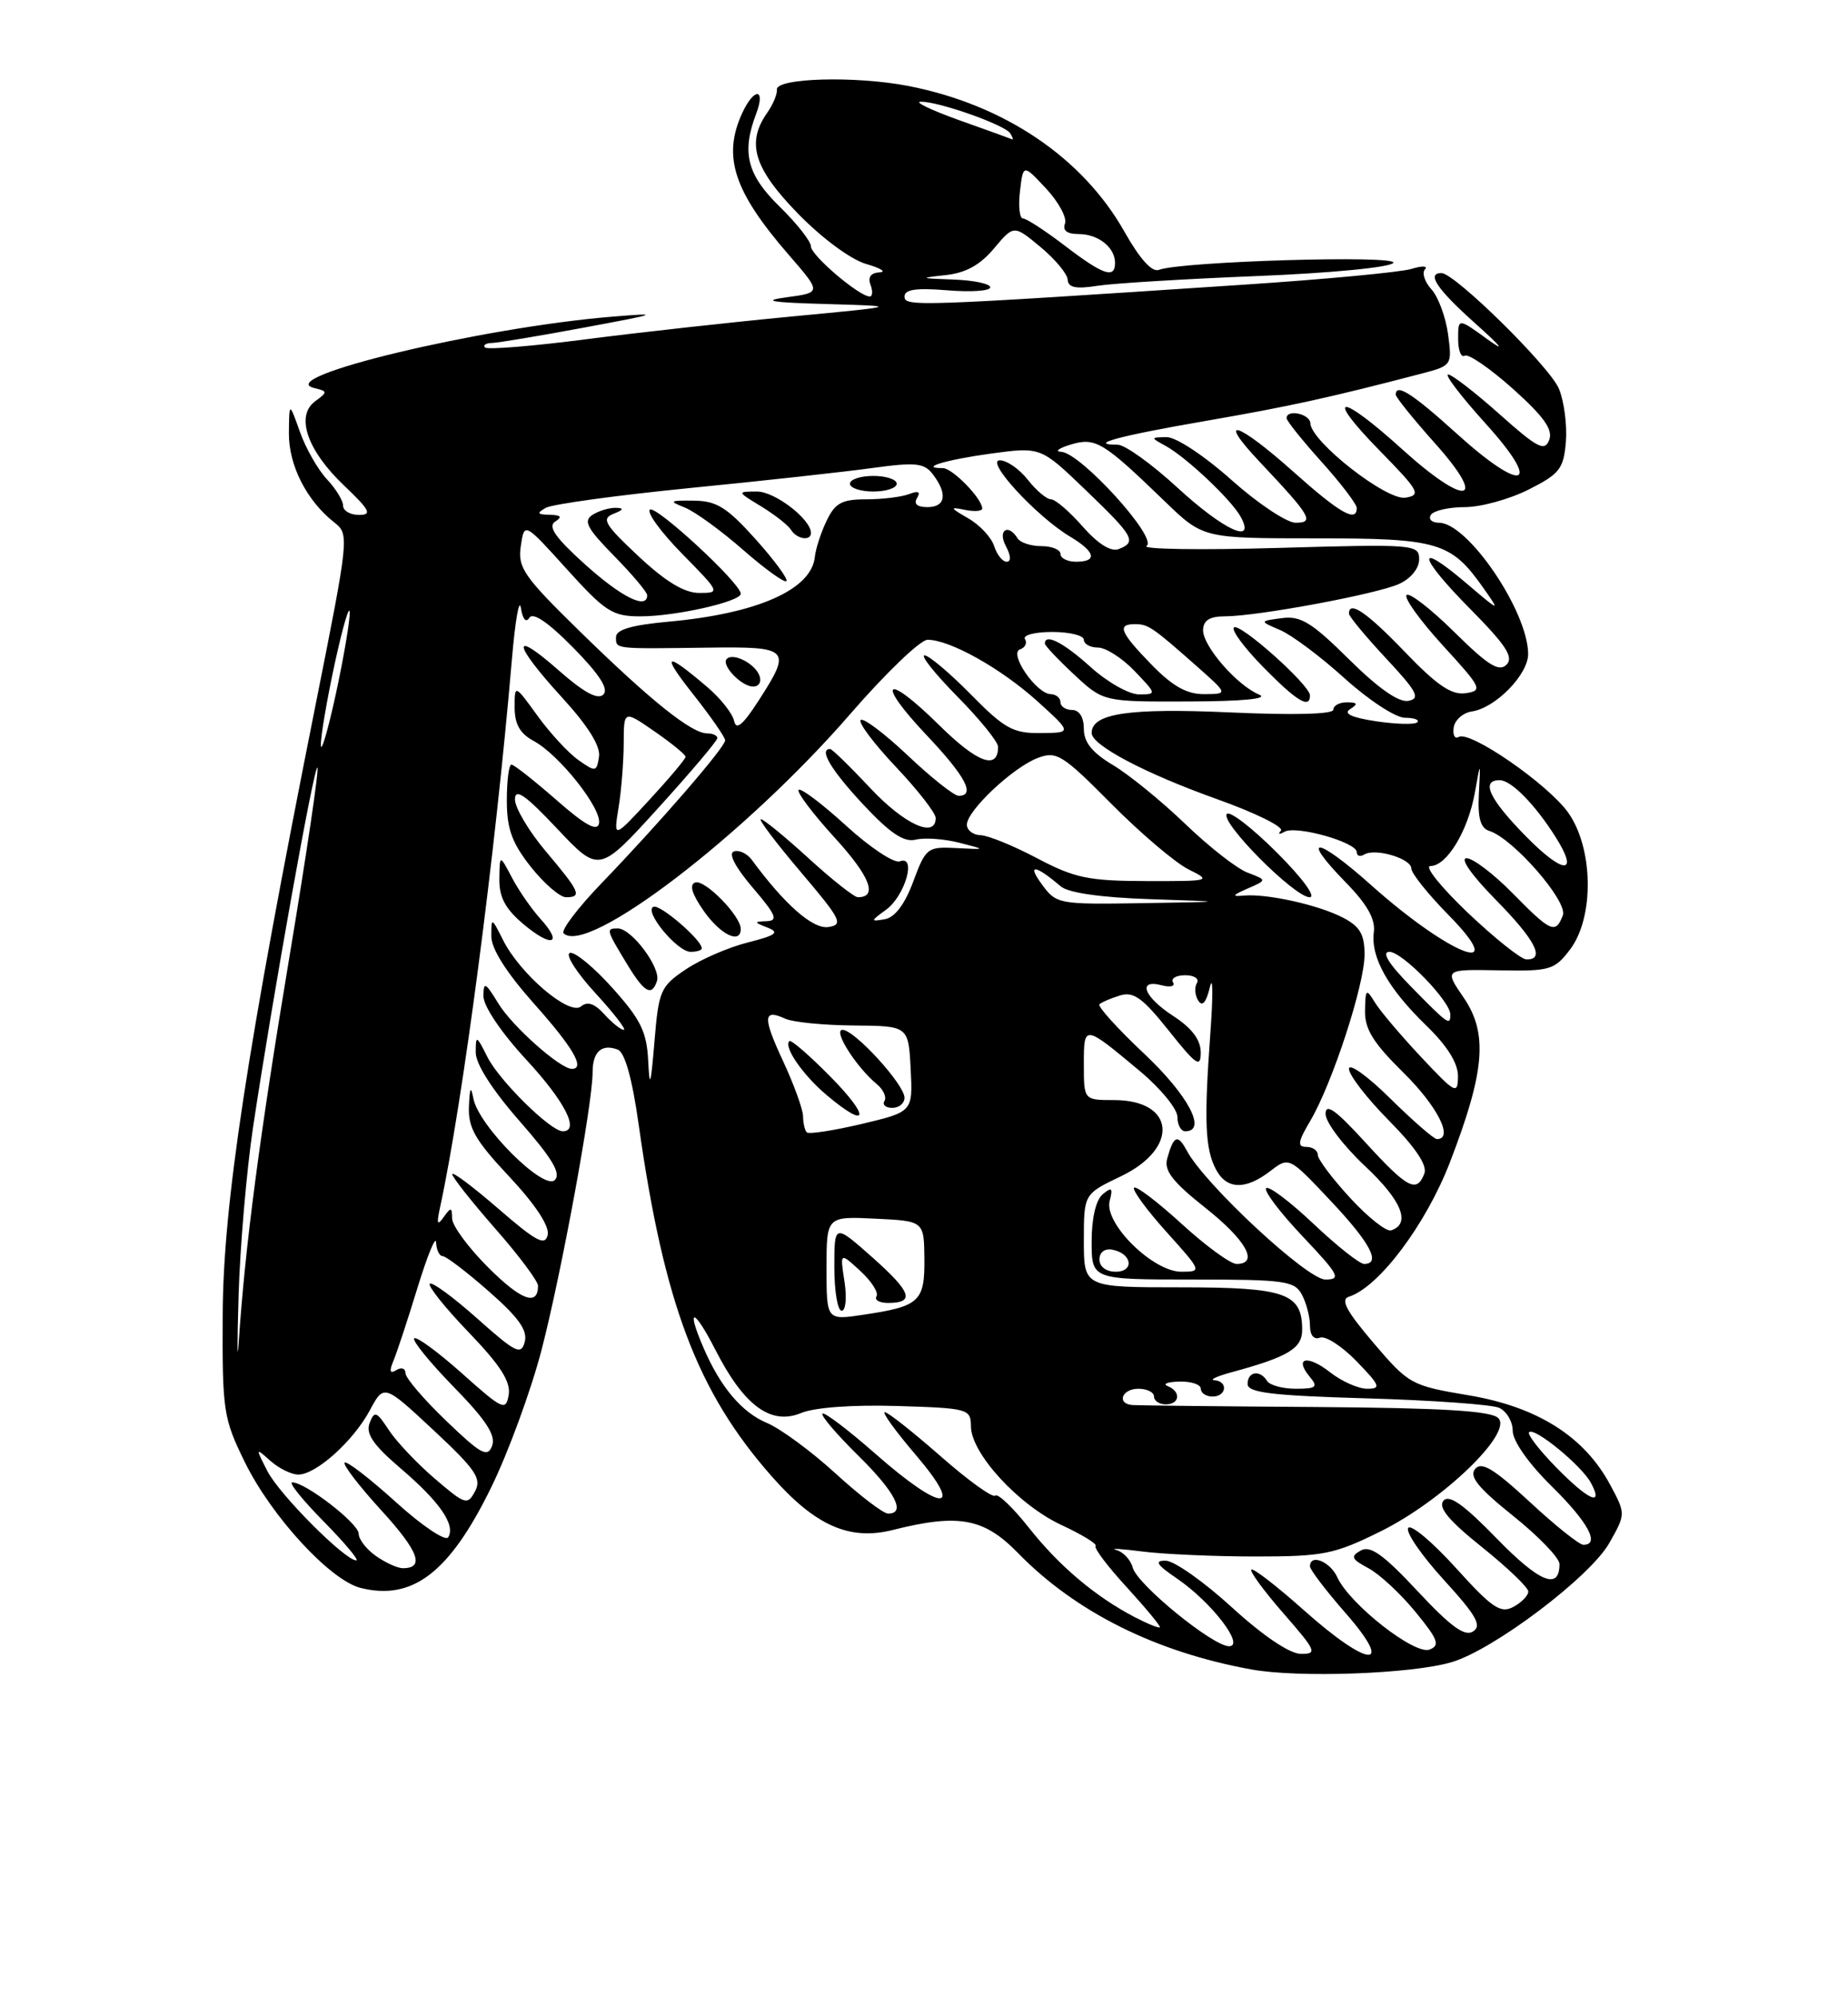 <?xml version="1.0" encoding="UTF-8" standalone="no"?>
<!DOCTYPE svg PUBLIC "-//W3C//DTD SVG 1.1//EN" "http://www.w3.org/Graphics/SVG/1.1/DTD/svg11.dtd" >
<svg xmlns="http://www.w3.org/2000/svg" xmlns:xlink="http://www.w3.org/1999/xlink" version="1.1" viewBox="0 0 237 256">
 <g >
 <path fill="currentColor"
d=" M 186.18 213.04 C 191.60 211.43 203.94 202.10 206.39 197.77 C 208.50 194.04 208.50 194.04 206.50 190.31 C 203.19 184.13 197.18 180.33 188.41 178.85 C 180.97 177.60 180.69 177.45 176.15 172.13 C 172.66 168.03 171.87 166.56 173.00 166.20 C 176.84 164.98 182.87 156.95 185.95 148.97 C 190.44 137.32 190.85 132.46 187.71 127.87 C 185.22 124.24 185.22 124.24 192.23 124.37 C 198.81 124.49 199.36 124.33 201.37 121.68 C 204.48 117.55 204.35 108.70 201.11 104.15 C 198.49 100.48 188.49 93.58 187.07 94.46 C 186.58 94.76 186.29 94.22 186.43 93.25 C 186.57 92.29 187.62 91.36 188.76 91.19 C 191.81 90.74 196.00 86.44 195.98 83.80 C 195.93 78.31 188.23 67.00 184.54 67.00 C 183.63 67.00 183.16 66.55 183.50 66.00 C 183.84 65.45 185.80 65.00 187.85 65.00 C 189.90 65.00 193.58 63.99 196.04 62.75 C 200.03 60.74 200.53 60.09 200.82 56.62 C 200.99 54.49 200.59 51.43 199.93 49.83 C 198.76 47.00 186.56 35.00 184.86 35.00 C 182.89 35.00 184.31 37.09 189.25 41.50 C 192.59 44.49 193.14 45.20 190.75 43.48 C 187.00 40.76 187.00 40.76 187.00 43.44 C 187.00 44.91 187.38 45.88 187.85 45.59 C 188.31 45.31 191.10 47.22 194.03 49.84 C 198.00 53.40 199.19 55.07 198.68 56.39 C 198.10 57.91 197.18 57.43 192.30 53.08 C 189.17 50.29 186.20 48.00 185.72 48.00 C 185.23 48.00 187.38 50.81 190.49 54.25 C 197.92 62.45 195.42 63.36 186.82 55.58 C 181.14 50.44 179.00 49.07 179.00 50.59 C 179.00 50.91 181.27 53.73 184.05 56.84 C 190.93 64.54 188.07 65.04 179.82 57.58 C 171.77 50.29 169.72 50.38 176.90 57.72 C 182.01 62.93 182.30 63.46 180.24 63.79 C 177.81 64.17 168.13 56.60 168.05 54.25 C 168.00 53.04 165.00 52.40 165.00 53.60 C 165.00 53.93 167.02 56.46 169.50 59.21 C 171.97 61.96 174.00 64.62 174.00 65.11 C 174.00 67.02 171.83 65.78 165.91 60.50 C 158.62 53.99 155.88 53.20 161.60 59.25 C 168.11 66.15 168.61 67.00 166.16 67.00 C 165.01 67.00 161.30 64.52 157.91 61.50 C 154.46 58.42 150.81 56.01 149.62 56.03 C 147.53 56.06 147.53 56.08 149.50 57.16 C 152.18 58.64 157.93 64.07 159.12 66.25 C 161.10 69.88 156.94 67.96 151.00 62.50 C 147.71 59.47 144.26 57.00 143.34 57.00 C 139.33 57.00 143.50 55.87 154.58 53.96 C 165.37 52.09 170.43 50.99 182.37 47.87 C 186.19 46.87 186.24 46.80 185.71 42.85 C 185.41 40.65 184.46 38.06 183.58 37.09 C 182.71 36.13 182.33 34.97 182.75 34.52 C 183.16 34.07 182.38 34.05 181.00 34.47 C 179.62 34.89 169.95 35.80 159.50 36.49 C 117.40 39.28 116.00 39.33 116.00 38.00 C 116.00 37.10 117.52 36.88 121.50 37.21 C 124.53 37.46 127.00 37.29 127.00 36.83 C 127.00 36.37 124.86 35.92 122.25 35.83 C 117.96 35.68 117.86 35.63 121.21 35.27 C 123.82 35.00 125.68 33.99 127.47 31.85 C 130.02 28.82 130.02 28.82 133.44 31.66 C 135.32 33.22 136.89 35.11 136.93 35.86 C 136.98 36.86 137.99 37.07 140.75 36.63 C 142.81 36.31 152.05 35.75 161.28 35.38 C 170.76 35.00 178.34 34.26 178.69 33.69 C 179.32 32.67 151.47 33.50 148.62 34.59 C 147.74 34.93 146.17 33.18 144.20 29.69 C 138.83 20.19 128.77 13.41 116.50 11.02 C 109.70 9.70 99.43 9.99 99.63 11.50 C 99.70 12.05 99.14 13.39 98.38 14.47 C 95.68 18.33 96.68 21.58 102.35 27.39 C 105.43 30.55 109.13 33.28 111.10 33.84 C 112.97 34.38 113.73 34.86 112.78 34.91 C 111.68 34.97 111.27 35.54 111.64 36.50 C 111.95 37.32 111.91 38.00 111.54 38.00 C 110.19 38.00 104.00 32.73 104.00 31.58 C 104.00 30.94 102.20 28.65 100.00 26.50 C 95.80 22.40 95.08 19.55 96.98 14.57 C 98.24 11.23 96.68 11.22 95.16 14.55 C 92.64 20.09 94.11 24.55 101.16 32.67 C 105.35 37.50 105.35 37.50 100.92 38.10 C 97.57 38.55 98.79 38.77 106.00 38.97 C 115.50 39.24 115.50 39.24 101.50 40.57 C 93.80 41.30 81.93 42.61 75.13 43.49 C 68.32 44.37 62.51 44.84 62.21 44.54 C 61.91 44.24 62.30 43.98 63.08 43.96 C 63.86 43.94 69.22 43.05 75.00 41.97 C 84.54 40.20 84.86 40.07 78.50 40.59 C 61.66 41.97 34.78 48.41 40.32 49.74 C 42.03 50.15 42.04 50.25 40.42 51.43 C 37.87 53.30 39.38 57.72 44.12 62.23 C 47.45 65.40 47.76 66.00 46.04 66.00 C 44.92 66.00 44.00 65.47 44.00 64.81 C 44.00 64.16 43.06 62.63 41.91 61.41 C 40.77 60.19 39.21 57.46 38.46 55.34 C 37.09 51.50 37.09 51.50 37.05 55.50 C 37.01 59.63 39.33 64.18 42.88 66.97 C 44.81 68.48 44.77 68.82 40.44 90.50 C 31.64 134.59 28.62 154.42 28.56 168.50 C 28.50 180.88 28.64 181.78 31.40 187.41 C 34.82 194.38 42.36 202.56 46.25 203.53 C 52.92 205.19 57.65 201.56 62.97 190.69 C 65.18 186.19 68.10 178.22 69.46 173.00 C 72.01 163.15 76.00 141.47 76.00 137.43 C 76.00 134.80 77.17 133.75 79.22 134.53 C 80.14 134.88 81.08 138.24 81.92 144.23 C 85.16 167.11 89.43 178.39 98.93 189.18 C 104.54 195.56 108.94 197.51 114.54 196.09 C 122.95 193.98 126.18 194.57 130.55 199.05 C 137.93 206.62 148.23 211.76 160.50 213.98 C 166.55 215.08 181.11 214.55 186.18 213.04 Z  M 158.00 206.03 C 154.43 202.76 150.61 200.07 149.52 200.04 C 147.98 200.01 148.32 200.54 151.02 202.38 C 155.40 205.39 159.71 211.00 157.62 211.00 C 155.54 211.00 145.84 203.09 145.27 200.93 C 145.01 199.93 144.05 198.91 143.15 198.66 C 142.24 198.42 143.75 198.51 146.50 198.86 C 149.25 199.21 155.79 199.50 161.02 199.50 C 169.72 199.50 171.11 199.22 177.02 196.30 C 184.99 192.37 194.06 183.65 192.15 181.76 C 191.23 180.83 185.00 180.46 168.70 180.34 C 156.49 180.26 145.94 180.14 145.25 180.09 C 143.16 179.94 143.86 178.00 146.00 178.00 C 147.10 178.00 148.00 178.45 148.00 179.00 C 148.00 179.55 148.68 180.00 149.50 180.00 C 151.32 180.00 151.49 178.36 149.75 177.66 C 149.06 177.38 149.74 177.12 151.25 177.08 C 152.76 177.04 154.00 177.45 154.00 178.00 C 154.00 178.55 154.68 179.00 155.50 179.00 C 157.30 179.00 157.54 177.04 155.75 176.91 C 155.06 176.86 156.07 176.39 158.00 175.87 C 165.21 173.91 167.00 172.83 167.00 170.45 C 167.00 165.75 164.87 165.00 151.43 165.00 C 139.00 165.00 139.00 165.00 139.00 159.02 C 139.00 153.04 139.00 153.04 143.75 150.77 C 151.28 147.17 150.72 141.00 142.88 141.00 C 139.00 141.00 139.00 141.00 139.00 136.44 C 139.00 131.27 138.98 131.27 146.25 137.34 C 148.86 139.53 151.00 142.14 151.00 143.16 C 151.00 144.17 151.45 145.00 152.00 145.00 C 154.84 145.00 152.40 140.39 146.75 135.07 C 143.31 131.83 140.72 128.97 141.00 128.72 C 141.28 128.46 142.46 127.95 143.64 127.59 C 145.38 127.06 146.55 127.91 149.89 132.10 C 153.43 136.55 154.00 136.93 153.99 134.88 C 153.98 133.27 152.85 131.77 150.49 130.24 C 146.68 127.77 145.81 125.45 149.00 126.29 C 150.10 126.58 150.75 126.41 150.44 125.91 C 150.13 125.41 150.84 125.00 152.00 125.00 C 153.16 125.00 153.84 125.45 153.50 126.00 C 153.16 126.55 153.24 127.56 153.67 128.25 C 154.20 129.08 154.69 128.50 155.17 126.50 C 155.56 124.85 155.58 127.55 155.22 132.50 C 154.40 143.74 154.55 147.29 155.96 149.92 C 157.33 152.48 159.74 152.54 162.91 150.10 C 165.32 148.25 165.32 148.25 170.62 153.88 C 175.73 159.29 177.17 162.00 174.94 162.00 C 174.36 162.00 171.43 159.68 168.43 156.84 C 165.43 154.01 162.71 151.96 162.38 152.29 C 162.05 152.62 164.14 155.39 167.03 158.44 C 171.74 163.42 172.05 164.00 169.97 164.00 C 167.64 164.00 154.53 151.82 152.22 147.51 C 151.04 145.31 150.52 145.51 149.69 148.50 C 149.26 150.04 150.38 151.48 154.57 154.80 C 159.82 158.95 161.52 162.00 158.58 162.00 C 157.80 162.00 154.63 159.69 151.55 156.87 C 148.46 154.05 145.71 151.96 145.44 152.23 C 145.17 152.50 147.02 155.03 149.56 157.86 C 154.15 162.96 154.17 163.00 151.49 163.00 C 147.85 163.00 141.56 156.79 142.31 153.93 C 142.75 152.25 142.59 152.10 141.42 153.07 C 140.55 153.79 140.00 156.13 140.00 159.12 C 140.00 164.00 140.00 164.00 152.96 164.00 C 164.76 164.00 166.02 164.17 166.96 165.93 C 167.53 167.00 168.00 168.78 168.00 169.90 C 168.00 171.15 168.50 171.75 169.28 171.45 C 169.99 171.18 172.10 172.54 173.98 174.48 C 177.00 177.60 177.16 178.00 175.33 178.00 C 174.20 178.00 172.06 177.05 170.58 175.89 C 167.67 173.60 165.92 174.00 167.98 176.48 C 169.07 177.78 168.81 178.00 166.18 178.00 C 164.50 178.00 162.84 177.55 162.50 177.00 C 161.59 175.53 160.00 175.78 160.00 177.39 C 160.00 178.50 163.09 178.88 175.25 179.23 C 183.64 179.47 191.29 180.02 192.25 180.44 C 193.21 180.87 194.00 182.20 194.00 183.39 C 194.00 184.69 196.03 187.58 199.00 190.50 C 203.68 195.11 205.24 198.00 203.06 198.00 C 202.54 198.00 199.44 195.53 196.18 192.50 C 191.58 188.25 190.00 187.29 189.18 188.28 C 188.38 189.24 189.58 190.71 194.06 194.30 C 197.33 196.92 200.00 199.69 200.00 200.47 C 200.00 203.87 197.43 202.82 191.96 197.20 C 187.68 192.80 185.83 191.50 185.11 192.36 C 184.41 193.22 185.82 194.91 190.06 198.30 C 193.33 200.92 196.00 203.48 196.00 203.99 C 196.00 204.51 195.14 205.39 194.08 205.96 C 192.44 206.84 191.35 206.10 186.68 200.93 C 183.66 197.60 180.92 195.31 180.59 195.85 C 180.26 196.39 182.32 199.38 185.17 202.50 C 189.31 207.03 190.07 208.35 188.93 209.10 C 187.86 209.81 186.08 208.52 181.80 203.94 C 177.42 199.25 175.74 198.05 174.52 198.73 C 173.16 199.49 173.31 199.83 175.49 201.00 C 176.91 201.75 179.62 204.27 181.52 206.59 C 184.44 210.15 184.72 210.90 183.33 211.43 C 181.43 212.16 173.08 205.61 171.51 202.17 C 170.58 200.13 168.00 199.10 168.00 200.77 C 168.00 201.19 170.06 203.89 172.58 206.77 C 178.96 214.06 175.54 213.81 167.20 206.37 C 163.74 203.29 160.72 200.95 160.48 201.18 C 160.25 201.41 162.11 203.94 164.61 206.80 C 168.80 211.60 168.98 212.00 166.83 211.98 C 165.40 211.97 162.00 209.68 158.00 206.03 Z  M 145.50 207.26 C 140.45 204.62 135.83 200.72 131.94 195.80 C 129.90 193.22 127.96 191.37 127.64 191.70 C 127.31 192.02 124.16 189.75 120.62 186.64 C 117.08 183.54 113.87 181.00 113.47 181.00 C 113.08 181.00 114.87 183.47 117.46 186.50 C 123.81 193.94 120.85 193.87 112.32 186.38 C 108.79 183.28 105.72 180.95 105.48 181.19 C 105.24 181.43 107.29 183.83 110.02 186.52 C 114.81 191.23 116.24 194.00 113.89 194.00 C 113.28 194.00 110.24 191.68 107.14 188.84 C 104.04 186.01 100.07 183.09 98.33 182.37 C 95.12 181.02 92.37 177.76 90.20 172.70 C 87.93 167.42 89.00 167.64 91.75 173.02 C 95.41 180.18 98.86 182.72 102.74 181.11 C 104.47 180.39 109.36 180.04 115.05 180.21 C 124.20 180.49 124.50 180.57 124.52 182.84 C 124.56 186.31 130.64 192.92 136.14 195.47 C 138.79 196.70 140.76 197.91 140.51 198.16 C 140.26 198.40 142.07 200.80 144.53 203.47 C 146.98 206.15 148.88 208.45 148.75 208.58 C 148.61 208.71 147.15 208.12 145.50 207.26 Z  M 48.22 199.44 C 47.00 198.59 46.00 197.30 46.00 196.58 C 46.00 195.27 39.18 190.00 37.48 190.00 C 36.98 190.00 38.79 192.25 41.50 195.00 C 44.21 197.75 46.09 200.00 45.69 200.00 C 44.24 200.00 35.81 191.54 34.29 188.55 C 32.75 185.55 32.76 185.53 34.69 187.25 C 35.77 188.21 37.38 189.00 38.25 189.00 C 40.53 189.00 45.29 184.73 47.42 180.78 C 49.24 177.39 49.24 177.39 55.60 183.31 C 61.01 188.36 61.80 189.51 60.92 191.15 C 59.95 192.96 59.66 192.86 55.77 189.53 C 53.50 187.59 50.84 184.78 49.87 183.30 C 48.28 180.88 48.02 180.79 47.40 182.40 C 46.88 183.76 47.86 185.20 51.36 188.19 C 56.41 192.50 58.45 195.46 57.48 197.04 C 57.14 197.59 54.11 195.56 50.76 192.52 C 47.41 189.49 44.45 187.21 44.20 187.47 C 43.94 187.72 46.05 190.46 48.87 193.55 C 53.70 198.83 54.51 201.00 51.66 201.00 C 50.99 201.00 49.44 200.30 48.22 199.44 Z  M 199.52 188.02 C 197.38 185.83 195.84 183.83 196.10 183.57 C 196.78 182.88 202.85 187.85 204.04 190.08 C 205.72 193.21 203.68 192.28 199.52 188.02 Z  M 57.22 182.11 C 54.35 179.36 52.00 176.61 52.00 176.00 C 52.00 175.38 51.47 175.21 50.83 175.61 C 50.00 176.12 49.89 175.77 50.46 174.41 C 50.90 173.36 52.30 169.12 53.56 165.00 C 54.83 160.88 55.89 158.29 55.93 159.25 C 55.97 160.21 56.35 161.00 56.77 161.00 C 57.19 161.00 59.85 163.02 62.67 165.50 C 66.49 168.84 67.68 170.50 67.30 171.98 C 66.83 173.74 66.16 173.41 61.21 169.00 C 58.14 166.27 55.41 164.26 55.12 164.54 C 54.84 164.82 57.09 167.63 60.12 170.78 C 64.17 174.99 65.52 177.10 65.24 178.77 C 64.88 180.89 64.49 180.71 59.25 176.03 C 56.16 173.28 53.41 171.26 53.12 171.54 C 52.84 171.82 55.13 174.63 58.20 177.78 C 62.34 182.01 63.61 183.97 63.11 185.31 C 62.53 186.86 61.71 186.42 57.22 182.11 Z  M 30.60 166.00 C 30.79 159.68 31.63 150.00 32.45 144.50 C 34.99 127.61 40.30 97.96 40.71 98.38 C 40.93 98.59 39.31 109.51 37.12 122.63 C 33.33 145.34 31.42 159.82 30.62 172.00 C 30.42 175.03 30.41 172.32 30.60 166.00 Z  M 106.00 162.57 C 106.00 155.90 106.00 155.90 112.25 156.20 C 118.50 156.50 118.50 156.50 118.55 161.32 C 118.60 166.83 117.94 167.44 110.75 168.51 C 106.00 169.23 106.00 169.23 106.00 162.57 Z  M 108.30 164.25 C 107.72 160.50 107.72 160.50 110.33 162.90 C 111.76 164.21 112.70 165.68 112.41 166.15 C 112.12 166.62 112.78 167.00 113.88 167.00 C 117.38 167.00 116.90 165.62 111.89 161.17 C 107.00 156.84 107.00 156.84 107.00 162.42 C 107.00 165.49 107.42 168.00 107.94 168.00 C 108.46 168.00 108.62 166.33 108.30 164.25 Z  M 62.59 162.43 C 60.06 159.91 57.99 157.09 57.98 156.17 C 57.97 154.72 57.83 154.69 56.90 156.00 C 56.08 157.16 55.97 156.88 56.43 154.78 C 59.32 141.50 63.54 109.36 65.65 84.50 C 66.07 79.55 66.59 76.59 66.80 77.91 C 67.03 79.37 67.46 79.87 67.89 79.18 C 68.35 78.43 70.34 79.79 73.51 83.01 C 76.88 86.44 78.09 88.31 77.38 89.02 C 76.67 89.73 74.89 88.77 71.67 85.94 C 65.49 80.50 65.71 82.43 72.07 89.39 C 75.42 93.05 77.04 95.64 76.82 97.00 C 76.52 98.95 76.38 98.97 74.18 97.42 C 72.90 96.52 70.54 93.97 68.93 91.74 C 66.00 87.70 66.00 87.70 66.00 90.68 C 66.00 92.82 66.69 94.03 68.44 94.97 C 71.71 96.72 77.22 103.67 76.82 105.55 C 76.59 106.62 75.03 105.76 71.34 102.52 C 68.50 100.04 65.91 98.00 65.59 98.00 C 65.26 98.00 65.00 100.07 65.00 102.61 C 65.00 106.24 65.65 108.03 68.08 111.11 C 69.78 113.25 71.81 115.00 72.58 115.00 C 74.69 115.00 74.39 114.32 70.00 109.12 C 67.80 106.51 66.02 103.50 66.04 102.44 C 66.06 100.97 67.38 101.89 71.45 106.21 C 76.83 111.91 76.83 111.91 84.42 103.56 C 88.59 98.97 92.00 94.94 92.00 94.60 C 92.00 94.27 91.41 94.00 90.69 94.00 C 88.70 94.00 83.53 89.88 74.52 81.08 C 67.16 73.90 66.38 72.77 66.79 70.00 C 67.24 66.92 67.24 66.92 72.70 72.96 C 77.64 78.42 78.55 79.00 82.14 79.00 C 86.63 79.00 95.00 77.11 95.00 76.10 C 95.00 74.76 84.03 64.64 83.34 65.33 C 82.94 65.72 84.83 68.29 87.52 71.02 C 92.36 75.94 92.39 76.00 89.67 76.00 C 87.77 76.00 85.36 74.55 81.88 71.29 C 77.54 67.23 77.10 66.48 78.67 65.86 C 79.97 65.35 80.07 65.12 79.00 65.09 C 78.17 65.06 76.83 65.46 76.00 65.98 C 74.77 66.76 75.26 67.69 78.75 71.25 C 81.09 73.63 83.00 75.90 83.00 76.29 C 83.00 78.18 79.72 76.56 75.04 72.35 C 71.24 68.93 70.22 67.48 71.19 66.86 C 72.14 66.26 71.96 66.02 70.50 65.98 C 68.88 65.95 68.79 65.78 70.00 65.09 C 70.83 64.62 79.15 63.48 88.50 62.55 C 97.85 61.63 108.39 60.47 111.93 59.98 C 117.46 59.22 118.53 59.34 119.64 60.80 C 121.55 63.31 121.27 65.00 118.94 65.00 C 117.62 65.00 117.14 64.58 117.61 63.83 C 118.10 63.03 117.77 62.87 116.58 63.33 C 115.62 63.70 113.15 64.00 111.08 64.00 C 107.96 64.00 107.10 64.47 106.01 66.75 C 105.28 68.26 104.61 70.34 104.50 71.38 C 104.08 75.57 97.13 78.65 85.75 79.68 C 81.04 80.11 79.00 80.70 79.00 81.65 C 79.00 83.21 78.63 83.17 90.75 83.01 C 101.32 82.87 101.59 83.14 97.25 89.86 C 95.26 92.94 94.40 93.64 94.15 92.41 C 93.95 91.47 92.43 89.53 90.75 88.10 C 85.27 83.42 84.71 83.69 88.89 88.98 C 91.15 91.84 93.00 94.50 93.00 94.89 C 93.00 95.77 84.53 105.55 77.13 113.22 C 74.10 116.37 71.92 119.25 72.28 119.62 C 75.25 122.58 95.58 107.04 109.02 91.54 C 113.57 86.29 118.04 82.00 118.96 82.00 C 121.82 82.00 128.36 85.66 133.03 89.87 C 137.50 93.92 137.50 93.92 133.46 93.96 C 129.92 94.00 128.82 93.39 124.50 89.00 C 121.79 86.25 119.12 84.00 118.57 84.00 C 118.02 84.00 119.92 86.38 122.78 89.28 C 125.65 92.19 128.00 95.08 128.00 95.72 C 128.00 98.76 125.34 97.78 120.43 92.93 C 113.48 86.07 112.19 87.21 118.89 94.29 C 123.84 99.52 125.14 102.00 122.94 102.00 C 122.36 102.00 119.43 99.68 116.43 96.84 C 113.43 94.01 110.71 91.96 110.38 92.29 C 110.05 92.62 112.08 95.32 114.89 98.29 C 117.70 101.26 120.00 104.21 120.00 104.85 C 120.00 107.51 115.96 105.66 111.60 101.00 C 109.02 98.25 106.71 96.00 106.46 96.00 C 104.97 96.00 106.59 98.71 110.69 103.10 C 114.17 106.82 115.92 107.99 117.44 107.62 C 118.57 107.34 121.08 107.52 123.00 108.01 C 126.50 108.90 126.50 108.90 122.64 108.70 C 118.93 108.51 118.73 108.67 117.12 112.99 C 116.03 115.92 114.76 117.60 113.47 117.82 C 111.61 118.14 111.62 118.07 113.63 116.61 C 116.08 114.82 117.59 109.56 115.40 110.40 C 114.67 110.68 111.56 108.62 108.50 105.82 C 105.44 103.03 102.70 100.96 102.42 101.24 C 102.15 101.52 104.22 104.27 107.03 107.35 C 111.58 112.32 112.63 115.00 110.02 115.00 C 109.55 115.00 106.70 112.75 103.69 110.00 C 100.68 107.25 97.93 105.00 97.58 105.00 C 97.23 105.00 99.53 108.04 102.68 111.75 C 107.87 117.86 108.21 118.53 106.23 118.82 C 104.24 119.11 100.64 115.95 96.41 110.20 C 95.81 109.39 94.78 108.91 94.12 109.13 C 93.37 109.38 94.29 111.14 96.53 113.77 C 99.52 117.26 99.84 118.01 98.33 118.07 C 96.65 118.13 96.66 118.20 98.45 118.90 C 100.02 119.52 99.52 119.88 95.90 120.80 C 93.43 121.42 89.85 122.97 87.95 124.25 C 84.70 126.43 84.47 126.97 83.93 133.53 C 83.46 139.15 83.31 139.63 83.13 136.00 C 82.95 132.26 82.18 130.68 78.55 126.64 C 76.15 123.96 73.69 121.94 73.08 122.14 C 72.47 122.34 73.93 124.65 76.33 127.26 C 78.72 129.86 80.37 132.00 80.00 132.00 C 79.62 132.00 78.50 131.10 77.50 130.00 C 76.25 128.62 75.33 128.31 74.51 129.00 C 73.02 130.23 66.71 124.86 64.52 120.50 C 63.04 117.56 63.01 117.55 63.01 120.00 C 63.01 121.62 64.95 124.67 68.50 128.66 C 73.51 134.27 75.09 137.00 73.34 137.00 C 71.84 137.00 65.69 131.54 63.92 128.63 C 62.24 125.88 62.01 125.76 62.00 127.69 C 62.00 128.97 64.30 132.37 67.50 135.83 C 72.46 141.19 74.40 145.00 72.17 145.00 C 70.62 145.00 64.04 138.52 62.52 135.50 C 61.10 132.67 61.01 132.64 61.01 134.89 C 61.00 136.37 63.14 139.71 66.64 143.70 C 70.82 148.47 71.99 150.41 71.15 151.25 C 69.74 152.66 61.38 144.31 60.71 140.81 C 60.39 139.10 60.24 139.37 60.14 141.82 C 60.02 144.55 60.95 146.17 65.32 150.82 C 68.66 154.39 70.49 157.16 70.24 158.28 C 69.91 159.74 68.78 159.14 63.92 154.93 C 60.66 152.11 58.00 150.11 58.00 150.50 C 58.00 150.88 60.48 154.01 63.50 157.46 C 66.53 160.90 69.00 164.21 69.00 164.80 C 69.00 167.47 66.82 166.67 62.59 162.43 Z  M 84.25 125.75 C 84.81 124.10 81.01 119.00 79.23 119.00 C 77.68 119.00 77.72 119.14 80.52 123.74 C 82.65 127.23 83.59 127.73 84.25 125.75 Z  M 90.00 121.55 C 90.00 120.48 84.72 115.93 83.83 116.22 C 82.46 116.68 86.83 122.00 88.57 122.00 C 89.36 122.00 90.00 121.80 90.00 121.55 Z  M 69.29 117.75 C 68.17 116.51 66.53 114.15 65.66 112.50 C 64.08 109.50 64.08 109.50 64.04 112.66 C 64.01 115.00 64.81 116.50 67.13 118.45 C 70.77 121.52 72.28 121.03 69.29 117.75 Z  M 95.00 119.06 C 95.00 117.39 90.40 112.70 89.17 113.11 C 88.37 113.38 88.73 114.57 90.24 116.74 C 92.39 119.81 95.00 121.08 95.00 119.06 Z  M 97.39 86.58 C 96.80 85.04 94.03 83.63 93.21 84.45 C 92.44 85.23 95.08 88.00 96.59 88.00 C 97.34 88.00 97.70 87.37 97.39 86.58 Z  M 96.90 69.11 C 93.25 65.04 91.90 64.20 89.00 64.17 C 85.84 64.13 85.73 64.22 87.84 65.06 C 89.13 65.58 92.48 68.01 95.29 70.47 C 98.10 72.93 100.60 74.73 100.85 74.48 C 101.10 74.23 99.33 71.82 96.90 69.11 Z  M 104.00 68.31 C 104.00 66.55 99.38 63.00 97.08 63.00 C 94.50 63.01 94.50 63.01 97.64 64.92 C 99.37 65.98 101.08 67.32 101.45 67.92 C 102.19 69.11 104.00 69.39 104.00 68.31 Z  M 115.00 62.00 C 115.00 61.45 113.65 61.00 112.00 61.00 C 110.35 61.00 109.00 61.45 109.00 62.00 C 109.00 62.55 110.35 63.00 112.00 63.00 C 113.65 63.00 115.00 62.55 115.00 62.00 Z  M 141.00 161.43 C 141.00 160.50 141.68 159.99 142.67 160.18 C 145.18 160.66 145.52 163.00 143.08 163.00 C 141.85 163.00 141.00 162.35 141.00 161.43 Z  M 173.16 153.55 C 170.87 151.07 169.00 148.58 169.00 148.02 C 169.00 147.46 168.34 147.00 167.53 147.00 C 166.35 147.00 166.44 146.36 168.04 143.66 C 170.87 138.86 175.00 126.22 175.00 122.35 C 175.00 119.75 174.41 118.75 172.22 117.61 C 169.05 115.97 162.47 114.52 159.50 114.79 C 157.93 114.94 158.03 114.75 160.00 113.89 C 162.50 112.80 162.50 112.80 160.00 111.85 C 158.62 111.33 155.03 108.52 152.00 105.60 C 148.97 102.69 144.81 99.30 142.75 98.07 C 140.07 96.47 139.00 95.15 139.00 93.42 C 139.00 91.94 138.42 91.00 137.50 91.00 C 136.68 91.00 136.00 90.55 136.00 90.00 C 136.00 89.45 135.44 88.99 134.75 88.97 C 132.89 88.92 129.33 83.72 130.82 83.23 C 131.48 83.01 131.76 82.42 131.45 81.91 C 131.14 81.41 132.71 81.00 134.94 81.00 C 137.17 81.00 139.00 81.45 139.00 82.00 C 139.00 82.55 139.82 83.00 140.81 83.00 C 141.81 83.00 143.92 84.35 145.50 86.00 C 148.35 88.98 148.36 89.00 146.06 89.00 C 144.78 89.00 142.00 87.42 139.87 85.50 C 136.40 82.36 134.00 81.13 134.00 82.49 C 134.00 82.75 135.69 84.54 137.75 86.46 C 141.50 89.95 141.50 89.95 152.50 89.91 C 159.33 89.89 162.74 89.56 161.50 89.04 C 158.63 87.85 154.25 82.80 154.29 80.75 C 154.32 79.52 155.14 79.00 157.04 79.00 C 161.21 79.00 176.58 76.15 179.44 74.84 C 180.93 74.16 182.00 72.85 182.00 71.70 C 182.00 69.77 181.46 69.73 163.89 70.23 C 153.93 70.52 146.35 70.40 147.04 69.97 C 148.57 69.03 138.61 58.05 136.10 57.91 C 135.22 57.87 135.77 57.45 137.32 56.98 C 140.50 56.03 141.46 56.61 149.37 64.25 C 154.29 69.00 154.29 69.00 168.68 69.00 C 184.50 69.00 186.08 69.47 190.25 75.38 C 192.43 78.47 192.41 78.46 188.06 74.76 C 181.49 69.17 181.78 71.20 188.52 78.02 C 193.15 82.70 194.16 84.24 193.20 85.20 C 192.24 86.16 190.81 85.26 186.52 81.02 C 183.51 78.05 180.75 75.91 180.39 76.27 C 180.03 76.64 182.12 79.53 185.03 82.72 C 190.03 88.18 190.20 88.52 187.96 88.85 C 186.15 89.11 184.30 87.85 180.21 83.60 C 175.31 78.50 173.00 76.91 173.00 78.65 C 173.00 79.00 175.14 81.58 177.75 84.38 C 181.74 88.65 182.20 89.52 180.63 89.83 C 179.40 90.07 176.78 88.24 173.02 84.52 C 168.23 79.78 166.80 78.90 164.39 79.23 C 161.50 79.61 161.50 79.61 164.18 80.76 C 165.66 81.39 169.38 84.17 172.45 86.95 C 175.52 89.73 178.99 92.00 180.18 92.00 C 181.36 92.00 182.07 92.26 181.76 92.58 C 181.44 92.89 179.07 92.83 176.49 92.45 C 173.32 91.97 172.24 91.46 173.15 90.89 C 174.20 90.22 174.11 90.03 172.75 90.02 C 171.79 90.01 171.00 90.43 171.00 90.96 C 171.00 91.55 165.91 91.68 157.71 91.31 C 144.78 90.73 140.00 91.44 140.00 93.95 C 140.00 95.52 146.84 99.13 156.06 102.42 C 161.00 104.18 164.70 106.01 164.27 106.47 C 163.85 106.94 164.05 107.00 164.73 106.61 C 166.21 105.76 174.00 107.95 174.00 109.22 C 174.00 109.71 174.43 109.85 174.95 109.53 C 176.36 108.66 181.00 110.04 181.00 111.32 C 181.00 111.93 183.12 114.58 185.71 117.22 C 193.89 125.52 186.02 122.52 175.87 113.47 C 168.88 107.23 166.59 106.95 172.56 113.07 C 175.33 115.90 176.41 117.80 176.19 119.48 C 175.77 122.70 178.02 126.71 182.92 131.45 C 185.62 134.07 186.99 136.27 186.98 137.95 C 186.96 140.34 186.66 140.18 182.23 135.46 C 179.63 132.69 176.96 129.54 176.31 128.46 C 175.21 126.66 175.11 126.75 175.06 129.54 C 175.01 131.90 176.11 133.67 180.00 137.50 C 184.36 141.80 186.48 146.00 184.28 146.00 C 183.89 146.00 181.19 143.65 178.28 140.78 C 175.38 137.92 173.00 136.21 173.00 137.00 C 173.00 137.79 175.31 140.78 178.14 143.64 C 181.55 147.09 183.07 149.37 182.67 150.42 C 181.69 152.96 180.50 152.33 175.10 146.42 C 171.30 142.26 170.00 141.33 170.00 142.78 C 170.00 143.85 172.28 146.85 175.06 149.46 C 179.77 153.87 180.98 156.84 178.41 157.70 C 177.80 157.90 175.44 156.03 173.16 153.55 Z  M 163.78 109.30 C 160.64 106.16 157.75 103.92 157.35 104.32 C 156.37 105.29 166.01 115.00 167.95 115.00 C 168.83 115.00 167.07 112.59 163.78 109.30 Z  M 168.00 89.13 C 168.00 87.80 158.94 79.73 158.24 80.43 C 157.90 80.77 159.60 83.06 162.02 85.52 C 166.30 89.88 168.00 90.91 168.00 89.13 Z  M 103.47 145.14 C 103.21 144.88 103.00 143.95 102.99 143.08 C 102.98 142.21 101.85 139.07 100.47 136.10 C 97.79 130.36 97.84 129.26 100.71 130.57 C 101.69 131.02 105.65 131.41 109.50 131.44 C 116.50 131.50 116.50 131.50 116.79 137.00 C 117.07 142.50 117.07 142.50 110.51 144.06 C 106.90 144.91 103.73 145.40 103.47 145.14 Z  M 106.52 138.02 C 103.83 135.29 101.44 133.22 101.23 133.44 C 100.47 134.19 102.98 137.81 106.05 140.39 C 111.36 144.85 111.67 143.25 106.52 138.02 Z  M 116.00 140.70 C 116.00 139.01 109.59 132.00 108.05 132.00 C 106.78 132.00 109.78 136.74 112.44 138.95 C 113.29 139.65 113.73 140.63 113.43 141.11 C 113.13 141.60 113.58 142.00 114.44 142.00 C 115.30 142.00 116.00 141.41 116.00 140.70 Z  M 181.00 126.50 C 178.09 123.54 177.13 122.00 178.19 122.00 C 179.85 122.00 186.00 128.33 186.00 130.03 C 186.00 131.51 185.74 131.33 181.00 126.50 Z  M 188.22 116.97 C 184.77 113.68 182.62 111.00 183.45 111.00 C 185.54 111.00 188.26 106.52 189.14 101.62 C 189.88 97.50 189.88 97.50 189.66 101.75 C 189.50 104.87 189.86 106.14 191.02 106.51 C 194.07 107.48 201.11 115.56 200.43 117.32 C 199.50 119.75 198.90 119.49 194.00 114.50 C 191.57 112.03 188.91 110.00 188.08 110.00 C 187.20 110.00 188.76 112.21 191.78 115.28 C 196.90 120.47 198.23 123.03 195.75 122.97 C 195.06 122.95 191.68 120.25 188.22 116.97 Z  M 133.58 113.30 C 131.67 110.69 132.77 110.83 136.04 113.61 C 137.01 114.44 141.21 115.04 147.54 115.25 C 157.50 115.58 157.50 115.58 146.50 115.76 C 135.68 115.93 135.47 115.89 133.58 113.30 Z  M 133.00 110.00 C 129.97 108.40 126.71 107.07 125.75 107.05 C 124.79 107.02 124.00 106.41 124.00 105.70 C 124.00 103.91 129.92 98.34 133.11 97.14 C 135.50 96.24 136.27 96.72 142.55 103.05 C 146.31 106.84 150.76 110.61 152.44 111.44 C 155.41 112.91 155.26 112.95 147.00 112.93 C 139.57 112.91 137.81 112.54 133.00 110.00 Z  M 195.74 107.24 C 190.99 102.42 189.85 100.00 192.33 100.00 C 193.80 100.00 196.82 103.06 199.46 107.22 C 202.58 112.13 200.57 112.15 195.74 107.24 Z  M 79.33 103.50 C 79.69 101.30 79.98 97.59 79.99 95.26 C 80.00 91.02 80.00 91.02 83.96 93.76 C 86.14 95.27 87.92 96.72 87.92 97.00 C 87.92 97.28 85.84 99.75 83.30 102.50 C 78.68 107.50 78.68 107.50 79.33 103.50 Z  M 41.15 95.50 C 41.12 94.40 41.93 89.67 42.94 85.00 C 43.96 80.33 44.82 77.40 44.85 78.50 C 44.88 79.60 44.07 84.33 43.06 89.00 C 42.04 93.67 41.18 96.60 41.15 95.50 Z  M 147.70 85.21 C 143.65 81.05 143.21 80.00 145.54 80.00 C 147.25 80.00 147.76 80.34 153.50 85.41 C 157.50 88.95 157.50 88.95 154.45 88.97 C 152.22 88.99 150.41 87.98 147.70 85.21 Z  M 127.50 70.00 C 127.15 68.89 125.66 67.29 124.18 66.44 C 121.81 65.07 121.76 64.94 123.75 65.35 C 124.99 65.60 125.99 65.52 125.97 65.16 C 125.90 63.84 122.14 60.00 120.92 60.00 C 117.75 60.00 121.26 58.94 127.06 58.14 C 133.47 57.27 133.47 57.27 139.23 62.81 C 145.43 68.76 145.83 69.47 143.46 70.38 C 142.47 70.76 140.81 69.71 138.85 67.49 C 137.17 65.57 135.34 64.00 134.79 64.00 C 134.24 64.00 132.90 62.88 131.82 61.50 C 130.74 60.12 129.12 59.00 128.22 59.00 C 126.29 59.00 132.94 66.22 137.25 68.79 C 140.49 70.73 140.79 72.00 138.00 72.00 C 136.90 72.00 136.00 71.55 136.00 71.00 C 136.00 70.45 134.90 70.00 133.56 70.00 C 132.22 70.00 130.84 69.55 130.50 69.00 C 129.29 67.04 127.91 67.96 129.00 70.00 C 129.65 71.22 129.69 72.00 129.10 72.00 C 128.57 72.00 127.85 71.10 127.50 70.00 Z  M 136.57 31.50 C 134.05 29.57 131.63 28.00 131.19 28.00 C 130.76 28.00 130.58 26.43 130.81 24.51 C 131.22 21.02 131.22 21.02 134.16 24.17 C 135.77 25.90 136.86 27.92 136.58 28.66 C 136.24 29.54 136.84 30.00 138.33 30.00 C 140.85 30.00 143.00 31.71 143.00 33.70 C 143.00 35.77 141.48 35.25 136.57 31.50 Z  M 123.00 15.40 C 119.42 14.12 117.21 13.05 118.07 13.04 C 120.32 12.98 128.89 16.01 129.56 17.09 C 129.87 17.59 129.98 17.94 129.81 17.86 C 129.64 17.78 126.58 16.67 123.00 15.40 Z "/>
</g>
</svg>